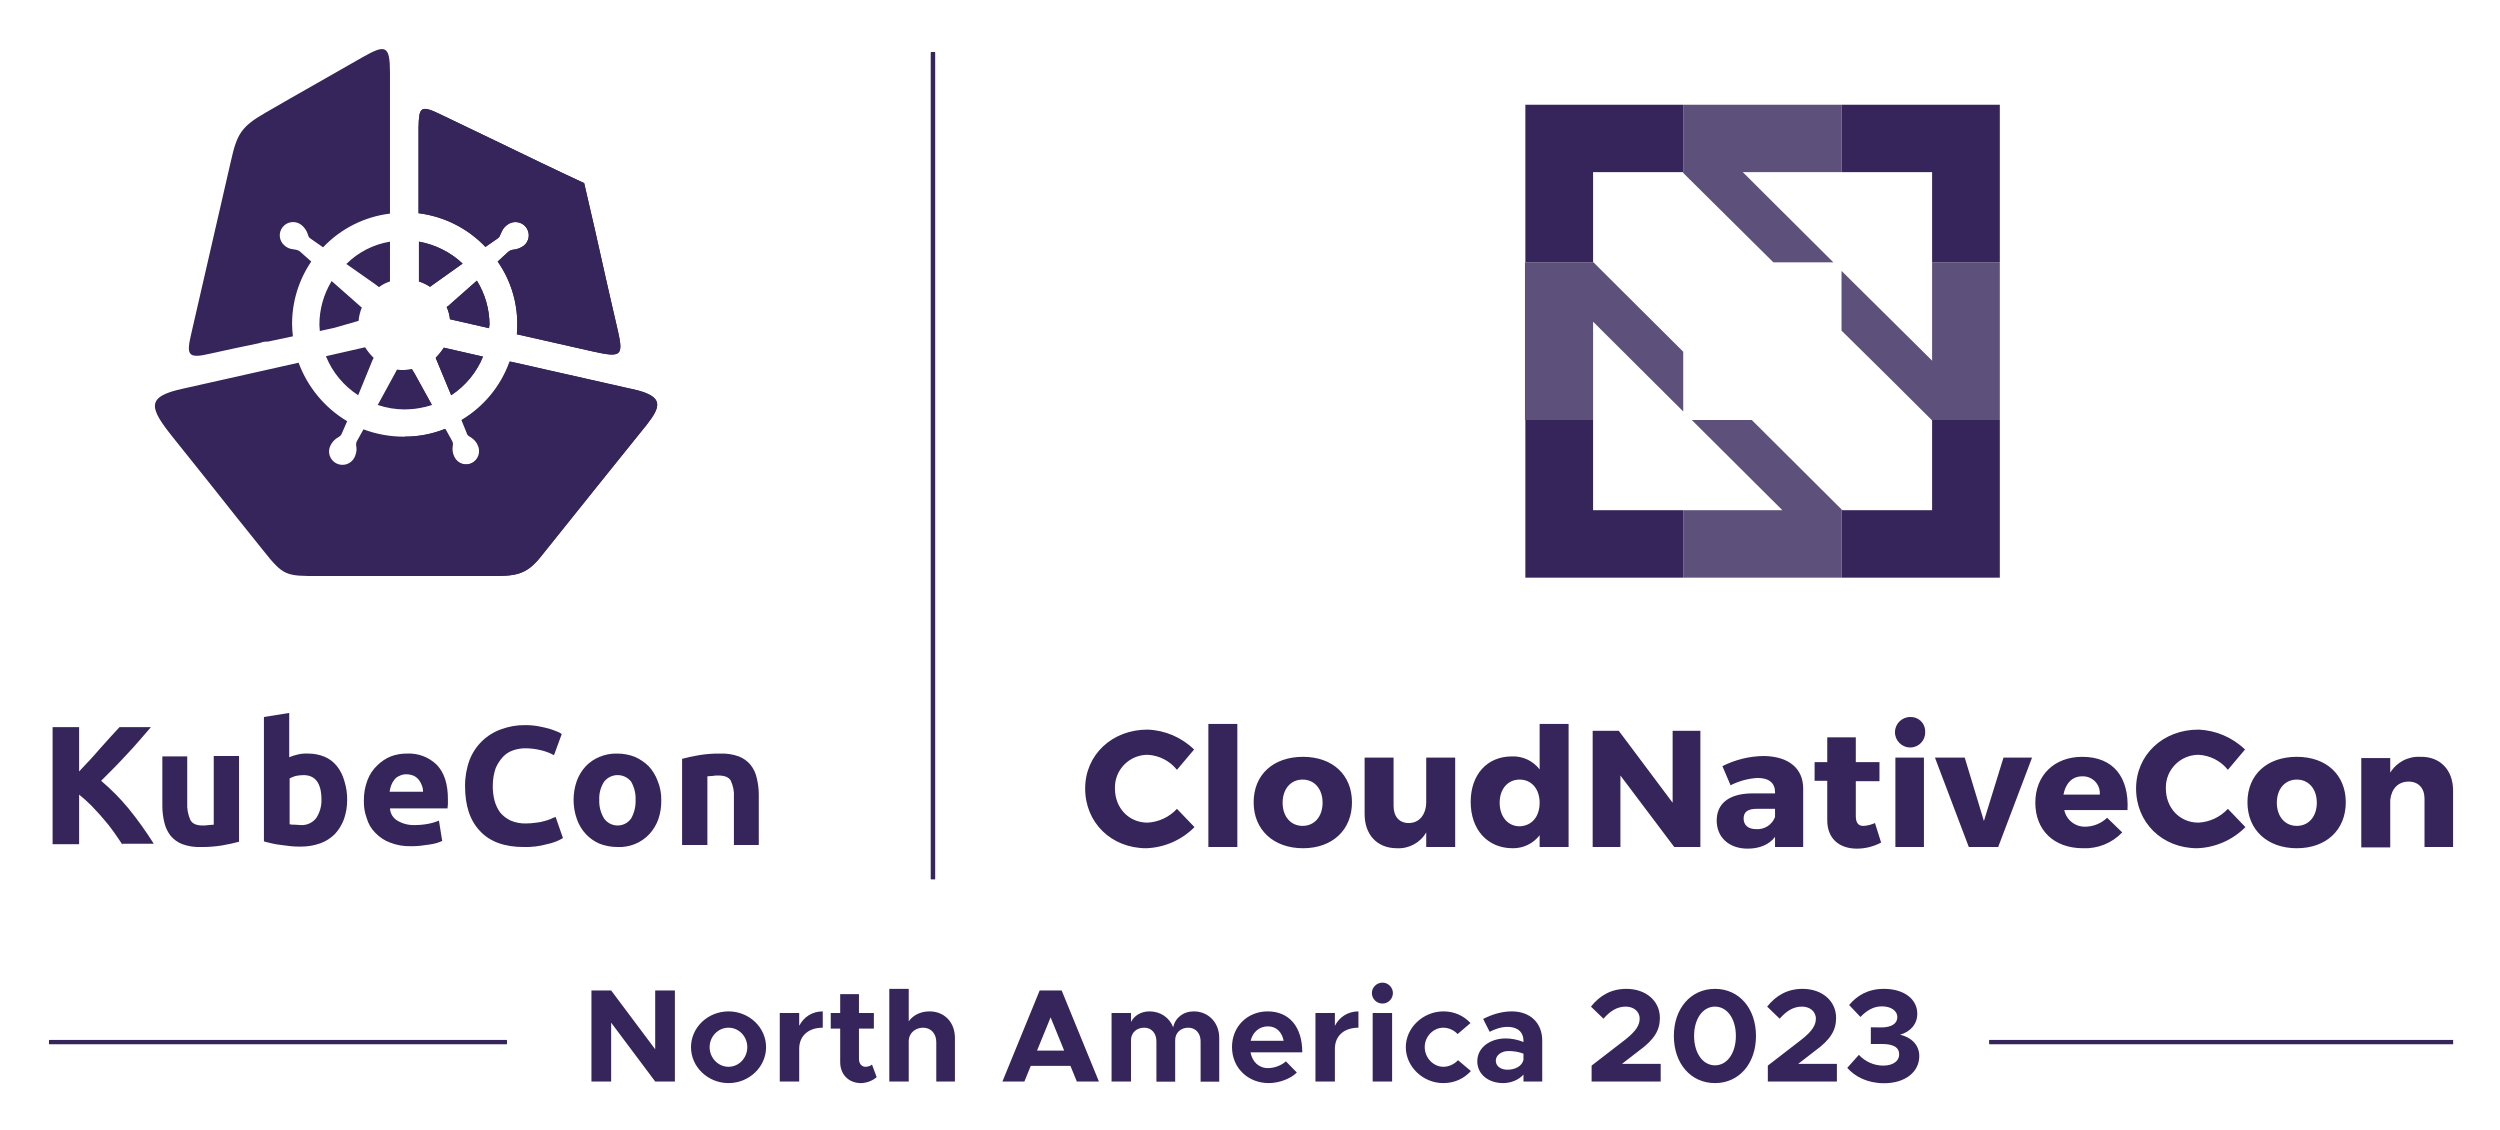 <svg width="301" height="136" viewBox="0 0 301 136" fill="none" xmlns="http://www.w3.org/2000/svg">
<path d="M82.123 91.366C82.664 91.219 83.302 91.072 84.137 90.925C84.981 90.785 85.836 90.72 86.692 90.73C87.46 90.696 88.227 90.813 88.951 91.072C89.507 91.286 89.998 91.64 90.375 92.099C90.736 92.559 90.988 93.094 91.112 93.665C91.272 94.322 91.355 94.995 91.358 95.67V101.736H88.362V96.013C88.412 95.306 88.276 94.598 87.969 93.958C87.723 93.567 87.232 93.371 86.495 93.371C86.265 93.365 86.034 93.381 85.807 93.42C85.562 93.42 85.365 93.469 85.169 93.469V101.736H82.123L82.123 91.366ZM76.524 96.306C76.557 95.536 76.37 94.773 75.984 94.105C75.277 93.213 73.979 93.061 73.084 93.764C72.957 93.864 72.842 93.978 72.742 94.105C72.316 94.758 72.109 95.529 72.152 96.306C72.117 97.098 72.322 97.883 72.742 98.557C73.38 99.448 74.623 99.656 75.518 99.02C75.698 98.892 75.855 98.736 75.984 98.557C76.369 97.871 76.556 97.092 76.524 96.306ZM79.618 96.306C79.636 97.087 79.519 97.864 79.275 98.606C79.041 99.275 78.674 99.891 78.194 100.415C77.211 101.474 75.809 102.046 74.363 101.981C73.624 101.983 72.892 101.85 72.201 101.589C71.568 101.319 70.999 100.919 70.531 100.415C70.048 99.894 69.68 99.277 69.451 98.606C68.927 97.117 68.927 95.496 69.451 94.007C69.692 93.356 70.059 92.757 70.531 92.246C71.001 91.757 71.571 91.374 72.201 91.121C72.869 90.841 73.589 90.708 74.314 90.73C75.036 90.727 75.752 90.86 76.426 91.121C77.046 91.392 77.612 91.773 78.096 92.246C78.568 92.757 78.935 93.356 79.176 94.007C79.478 94.736 79.628 95.518 79.618 96.306ZM63.065 101.981C60.757 101.981 58.988 101.345 57.809 100.073C56.581 98.801 55.992 96.991 55.992 94.643C55.983 93.576 56.166 92.515 56.532 91.512C57.197 89.772 58.599 88.411 60.364 87.795C61.291 87.454 62.274 87.288 63.262 87.305C63.806 87.301 64.348 87.35 64.883 87.452C65.374 87.55 65.816 87.648 66.16 87.746C66.477 87.844 66.788 87.958 67.093 88.088C67.289 88.154 67.472 88.253 67.633 88.382L66.7 90.925C66.221 90.663 65.709 90.466 65.177 90.338C64.535 90.176 63.875 90.094 63.213 90.094C62.728 90.099 62.247 90.182 61.788 90.338C61.319 90.492 60.897 90.761 60.56 91.121C60.188 91.523 59.889 91.987 59.676 92.491C59.45 93.153 59.334 93.846 59.332 94.545C59.319 95.154 59.385 95.763 59.529 96.355C59.667 96.882 59.9 97.379 60.216 97.823C60.565 98.238 61.001 98.573 61.493 98.801C62.083 99.05 62.72 99.167 63.36 99.144C63.771 99.139 64.181 99.107 64.588 99.046C64.921 99.014 65.25 98.948 65.57 98.85C65.821 98.783 66.067 98.702 66.307 98.606C66.494 98.503 66.692 98.421 66.897 98.361L67.781 100.905C67.189 101.257 66.541 101.505 65.865 101.638C64.954 101.891 64.01 102.006 63.065 101.981ZM50.933 95.279C50.931 95.027 50.881 94.778 50.785 94.545C50.701 94.319 50.585 94.105 50.442 93.909C50.279 93.709 50.079 93.543 49.852 93.42C49.573 93.298 49.273 93.232 48.968 93.225C48.661 93.208 48.355 93.276 48.084 93.42C47.85 93.509 47.646 93.662 47.494 93.86C47.325 94.064 47.192 94.296 47.102 94.545C47.007 94.798 46.941 95.061 46.905 95.328H50.933L50.933 95.279ZM43.81 96.404C43.797 95.552 43.947 94.705 44.253 93.909C44.504 93.24 44.907 92.637 45.431 92.148C45.895 91.686 46.446 91.32 47.052 91.072C47.664 90.841 48.314 90.724 48.968 90.73C50.32 90.653 51.641 91.15 52.603 92.099C53.487 93.029 53.929 94.398 53.929 96.209V96.796C53.929 96.991 53.88 97.187 53.88 97.334H46.954C46.985 97.939 47.316 98.489 47.838 98.801C48.46 99.174 49.176 99.361 49.901 99.339C50.445 99.341 50.988 99.292 51.522 99.192C51.978 99.112 52.422 98.981 52.848 98.801L53.241 101.247C53.035 101.345 52.822 101.427 52.603 101.492C52.298 101.585 51.986 101.651 51.67 101.687C51.326 101.736 50.982 101.785 50.589 101.834C50.214 101.874 49.836 101.89 49.459 101.883C48.603 101.906 47.751 101.756 46.954 101.443C46.282 101.192 45.676 100.791 45.186 100.269C44.695 99.78 44.34 99.174 44.154 98.508C43.905 97.835 43.788 97.121 43.81 96.404ZM41.797 96.355C41.798 97.138 41.665 97.916 41.404 98.654C41.162 99.306 40.795 99.904 40.323 100.415C39.825 100.917 39.221 101.301 38.555 101.541C37.797 101.805 37 101.938 36.197 101.932C35.803 101.938 35.41 101.922 35.018 101.883L33.839 101.736C33.459 101.695 33.082 101.629 32.71 101.541C32.366 101.443 32.022 101.394 31.776 101.296V86.327L34.822 85.838V91.17C35.172 91.027 35.533 90.912 35.902 90.828C36.289 90.744 36.686 90.712 37.081 90.73C37.772 90.722 38.458 90.855 39.095 91.121C39.674 91.366 40.181 91.753 40.569 92.246C40.978 92.769 41.279 93.367 41.453 94.007C41.697 94.766 41.814 95.559 41.797 96.355ZM38.702 96.257C38.702 94.301 37.965 93.322 36.541 93.322C36.228 93.331 35.916 93.363 35.608 93.42C35.355 93.501 35.109 93.599 34.871 93.714V99.241C35.064 99.286 35.262 99.303 35.46 99.29C35.706 99.29 35.951 99.339 36.197 99.339C36.919 99.387 37.618 99.075 38.063 98.508C38.506 97.842 38.73 97.055 38.702 96.257ZM28.78 101.345C28.24 101.492 27.601 101.638 26.766 101.785C25.922 101.925 25.067 101.991 24.212 101.981C23.444 102.014 22.676 101.898 21.953 101.638C21.397 101.424 20.906 101.07 20.528 100.611C20.176 100.146 19.925 99.613 19.791 99.046C19.628 98.39 19.546 97.716 19.546 97.04V91.072H22.542V96.649C22.499 97.371 22.634 98.094 22.935 98.752C23.18 99.192 23.672 99.388 24.408 99.388C24.639 99.395 24.869 99.378 25.096 99.339C25.342 99.339 25.538 99.29 25.735 99.29V91.023H28.78L28.78 101.345ZM14.732 101.687C14.437 101.247 14.093 100.709 13.7 100.171C13.305 99.609 12.879 99.07 12.423 98.557C11.981 98.019 11.49 97.529 10.999 96.991C10.533 96.524 10.04 96.083 9.525 95.67V101.638H6.333V87.55H9.525V92.882C10.36 92.002 11.195 91.121 12.03 90.143C12.865 89.213 13.651 88.333 14.388 87.55H18.17C17.188 88.675 16.255 89.8 15.272 90.828C14.29 91.904 13.258 92.931 12.178 94.007C13.371 95.017 14.472 96.13 15.469 97.334C16.569 98.69 17.586 100.111 18.514 101.589H14.732L14.732 101.687Z" fill="#35255A"/>
<path fill-rule="evenodd" clip-rule="evenodd" d="M40.274 39.464L38.506 39.855C38.506 39.61 38.456 39.366 38.456 39.121C38.451 37.259 38.961 35.431 39.93 33.838L43.368 36.871C43.424 36.931 43.491 36.981 43.565 37.018C43.354 37.533 43.221 38.077 43.172 38.632C43.074 38.681 42.926 38.681 42.828 38.73L40.274 39.464ZM46.954 29.093V33.887C46.475 34.036 46.026 34.267 45.628 34.572C45.48 34.474 45.333 34.327 45.186 34.229L41.698 31.784C43.126 30.363 44.964 29.423 46.954 29.093ZM23.033 40.148C24.703 32.86 26.128 26.696 27.798 19.407C28.534 16.13 29.026 15.249 32.022 13.537C36.148 11.14 39.242 9.428 43.663 6.884C46.414 5.319 46.954 5.417 46.954 8.792V25.718C43.875 26.092 41.025 27.529 38.898 29.778L37.425 28.75C37.243 28.646 37.118 28.467 37.081 28.261C36.944 27.8 36.67 27.391 36.295 27.087C35.603 26.534 34.591 26.645 34.036 27.334C33.481 28.023 33.591 29.028 34.281 29.582C34.504 29.779 34.775 29.914 35.067 29.974C35.264 30.022 35.46 30.022 35.657 30.071C35.816 30.106 35.966 30.173 36.099 30.267L37.474 31.49C35.964 33.714 35.159 36.339 35.166 39.023C35.166 39.513 35.215 40.002 35.264 40.491L32.267 41.127C32.053 41.12 31.839 41.137 31.629 41.176L31.187 41.322C29.222 41.714 27.257 42.154 25.243 42.594C22.542 43.23 22.444 42.692 23.033 40.148ZM50.441 33.887V29.093C52.414 29.447 54.24 30.365 55.697 31.735L51.915 34.425C51.866 34.474 51.817 34.523 51.768 34.523C51.356 34.252 50.91 34.038 50.441 33.887ZM58.89 39.513L54.175 38.436C54.126 37.929 53.993 37.433 53.782 36.969C53.831 36.92 53.88 36.871 53.929 36.871L57.416 33.789C58.407 35.393 58.934 37.238 58.939 39.121C58.895 39.247 58.879 39.38 58.89 39.513ZM52.75 13.635C55.304 14.858 57.122 15.738 59.676 16.961C63.212 18.673 66.749 20.386 70.335 22.049C71.219 25.864 72.103 29.68 72.938 33.496C73.478 35.795 73.724 37.018 74.264 39.268C75.099 42.839 75.001 43.132 71.317 42.301L62.23 40.246C62.271 39.856 62.287 39.464 62.279 39.072C62.299 36.363 61.475 33.714 59.922 31.49L61.199 30.316C61.352 30.186 61.54 30.102 61.739 30.071C62.218 30.035 62.678 29.866 63.065 29.582C63.757 29.028 63.867 28.021 63.311 27.332C62.755 26.643 61.743 26.534 61.051 27.087C60.805 27.268 60.603 27.502 60.462 27.772C60.364 27.968 60.315 28.115 60.216 28.31C60.164 28.47 60.06 28.607 59.922 28.702L58.448 29.729C56.315 27.489 53.468 26.054 50.392 25.669V15.347C50.441 12.95 50.638 12.656 52.75 13.635ZM49.606 44.453C49.299 44.513 48.987 44.545 48.673 44.551C48.378 44.559 48.082 44.543 47.789 44.502L47.642 44.796L45.48 48.758C46.525 49.111 47.62 49.292 48.722 49.296C49.841 49.288 50.951 49.107 52.013 48.758L49.852 44.845C49.753 44.726 49.67 44.594 49.606 44.453ZM53.438 41.861L58.153 42.937C57.377 44.836 56.041 46.456 54.322 47.584L52.455 43.084C52.824 42.71 53.153 42.3 53.438 41.861ZM39.242 42.888L43.958 41.812C44.246 42.277 44.593 42.705 44.989 43.084L44.842 43.377L43.123 47.584C41.374 46.454 40.019 44.814 39.242 42.888ZM77.85 51.155C75.591 53.943 74.559 55.264 72.299 58.052C69.745 61.232 67.682 63.825 65.128 67.004C63.311 69.303 61.984 69.353 58.988 69.353H38.358C34.429 69.353 34.134 69.353 31.727 66.32C29.32 63.336 27.454 60.987 25.096 58.004C23.23 55.655 22.738 55.068 20.872 52.72C17.974 49.1 17.483 47.78 22.002 46.801L35.951 43.67C37.035 46.614 39.098 49.1 41.797 50.715L41.158 52.182C41.083 52.37 40.944 52.526 40.765 52.623C40.334 52.849 39.988 53.209 39.783 53.65C39.388 54.446 39.717 55.41 40.517 55.803C41.316 56.196 42.284 55.869 42.679 55.072C42.679 55.071 42.68 55.07 42.681 55.068C42.814 54.791 42.897 54.493 42.926 54.188C42.934 53.991 42.918 53.794 42.877 53.601C42.862 53.432 42.896 53.262 42.975 53.112L43.761 51.693C45.315 52.277 46.963 52.575 48.624 52.574C50.306 52.583 51.974 52.267 53.536 51.644L54.322 53.063C54.429 53.239 54.464 53.449 54.42 53.65C54.336 54.115 54.405 54.596 54.617 55.02C55.008 55.817 55.975 56.148 56.776 55.758C57.577 55.367 57.909 54.404 57.517 53.607C57.517 53.605 57.516 53.603 57.515 53.601C57.392 53.319 57.208 53.068 56.974 52.867C56.823 52.737 56.658 52.622 56.483 52.525C56.334 52.441 56.227 52.299 56.188 52.133L55.55 50.568C58.248 48.965 60.298 46.473 61.346 43.524L76.72 46.997C79.815 47.828 79.618 48.905 77.85 51.155Z" fill="#35255A"/>
<path fill-rule="evenodd" clip-rule="evenodd" d="M50.441 33.887V29.093C52.414 29.447 54.24 30.365 55.697 31.734L51.915 34.425C51.866 34.474 51.817 34.523 51.768 34.523C51.356 34.252 50.91 34.038 50.441 33.887ZM58.89 39.512L54.175 38.436C54.126 37.929 53.993 37.433 53.782 36.968C53.831 36.92 53.88 36.871 53.929 36.871L57.416 33.789C58.407 35.393 58.934 37.238 58.939 39.121C58.895 39.246 58.879 39.38 58.89 39.512ZM52.75 13.635C55.304 14.858 57.122 15.738 59.676 16.961C63.212 18.673 66.749 20.385 70.335 22.049C71.219 25.864 72.103 29.68 72.938 33.495C73.478 35.794 73.724 37.017 74.264 39.268C75.099 42.839 75.001 43.132 71.317 42.301L62.23 40.246C62.271 39.856 62.287 39.464 62.279 39.072C62.299 36.363 61.475 33.714 59.922 31.49L61.199 30.316C61.352 30.186 61.54 30.101 61.739 30.071C62.218 30.035 62.678 29.865 63.065 29.582C63.757 29.028 63.867 28.021 63.311 27.332C62.755 26.643 61.743 26.533 61.051 27.087C60.805 27.267 60.603 27.502 60.462 27.772C60.364 27.968 60.315 28.114 60.216 28.31C60.164 28.469 60.06 28.607 59.922 28.701L58.448 29.729C56.315 27.489 53.468 26.054 50.392 25.669V15.347C50.441 12.95 50.638 12.656 52.75 13.635ZM53.438 41.86L58.153 42.937C57.377 44.836 56.041 46.456 54.322 47.584L52.455 43.083C52.824 42.71 53.153 42.3 53.438 41.86ZM48.673 49.247V44.551C48.986 44.542 49.298 44.51 49.606 44.453C49.653 44.577 49.719 44.693 49.803 44.795L51.964 48.709C50.902 49.058 49.792 49.239 48.673 49.247ZM77.85 51.155C75.591 53.943 74.559 55.264 72.3 58.052C69.745 61.232 67.682 63.825 65.128 67.004C63.311 69.303 61.984 69.352 58.988 69.352H48.722V52.573C50.404 52.582 52.073 52.267 53.634 51.644L54.42 53.062C54.527 53.238 54.563 53.449 54.518 53.65C54.434 54.115 54.503 54.596 54.715 55.019C55.11 55.816 56.078 56.142 56.878 55.749C57.675 55.356 58.004 54.396 57.613 53.601C57.49 53.319 57.306 53.068 57.073 52.867C56.921 52.737 56.756 52.622 56.581 52.524C56.432 52.441 56.325 52.299 56.287 52.133L55.648 50.568C58.346 48.965 60.396 46.473 61.444 43.523L76.819 46.997C79.815 47.828 79.618 48.904 77.85 51.155Z" fill="#35255A"/>
<path d="M191.806 50.568H183.653V69.548H202.662V61.428H191.806V50.568ZM232.625 50.617V61.428H221.818L221.72 61.33V69.548H240.778V50.568H232.575L232.625 50.617ZM183.653 31.588H191.856L191.807 31.539V20.728H202.613L202.662 20.826V12.607H183.653V31.588ZM221.72 12.607V20.728H232.625V31.588H240.778V12.607H221.72Z" fill="#35255A"/>
<g opacity="0.8">
<path d="M220.738 31.588L209.833 20.728H221.72V12.607H202.662V20.826L213.517 31.588H220.738ZM210.914 50.568H203.693L212.731 59.569L214.598 61.428H202.662V69.548H221.72V61.33L216.317 55.949L210.914 50.568ZM232.625 31.588V43.426L230.758 41.567L221.72 32.615V39.806L227.172 45.187L232.575 50.568H240.778V31.588L232.625 31.588ZM202.662 42.349L191.856 31.588H183.604V50.568H191.807V38.73L202.662 49.541L202.662 42.349Z" fill="#35255A"/>
</g>
<path d="M143.768 90.241L141.705 92.687C140.842 91.605 139.554 90.946 138.168 90.877C135.99 90.884 134.229 92.648 134.237 94.818C134.237 94.858 134.237 94.897 134.239 94.937C134.239 97.285 135.909 99.046 138.168 99.046C139.52 98.972 140.789 98.375 141.705 97.383L143.817 99.584C142.28 101.135 140.208 102.045 138.021 102.128C133.797 102.128 130.653 99.046 130.653 94.937C130.653 90.877 133.895 87.844 138.168 87.844C140.269 87.921 142.266 88.776 143.768 90.241ZM145.487 101.981V87.159H148.975V101.981H145.487ZM162.777 96.6C162.777 99.926 160.419 102.128 156.883 102.128C153.346 102.128 150.939 99.926 150.939 96.6C150.939 93.274 153.297 91.121 156.883 91.121C160.419 91.121 162.777 93.274 162.777 96.6ZM154.427 96.649C154.427 98.312 155.409 99.437 156.834 99.437C158.258 99.437 159.24 98.312 159.24 96.649C159.24 94.986 158.258 93.861 156.834 93.861C155.409 93.861 154.427 94.986 154.427 96.649ZM175.204 101.981H171.717V100.22C170.995 101.471 169.626 102.209 168.18 102.128C165.822 102.128 164.3 100.513 164.3 98.019V91.219H167.787V97.04C167.787 98.312 168.475 99.095 169.605 99.095C170.931 99.095 171.717 98.019 171.717 96.551V91.219H175.204V101.981ZM188.859 101.981H185.372V100.562C184.601 101.566 183.399 102.147 182.13 102.128C179.085 102.128 177.071 99.877 177.071 96.551C177.071 93.274 179.036 91.072 182.032 91.072C183.335 91.019 184.582 91.604 185.372 92.638V87.159H188.859V101.981ZM185.372 96.649C185.372 94.986 184.39 93.861 182.965 93.861C181.541 93.861 180.558 94.986 180.558 96.649C180.558 98.312 181.541 99.486 182.965 99.486C184.439 99.437 185.372 98.312 185.372 96.649ZM201.581 101.981L195.098 93.371V101.981H191.757V87.99H194.901L201.385 96.649V87.99H204.725V101.981H201.581ZM217.103 94.937V101.981H213.714V100.758C213.026 101.687 211.847 102.177 210.423 102.177C208.114 102.177 206.69 100.758 206.69 98.801C206.69 96.747 208.163 95.573 210.865 95.524H213.714V95.377C213.714 94.301 213.026 93.665 211.602 93.665C210.472 93.734 209.368 94.034 208.36 94.546L207.377 92.246C208.93 91.458 210.645 91.039 212.387 91.023C215.384 91.072 217.103 92.54 217.103 94.937ZM213.714 98.361V97.383H211.503C210.472 97.383 209.931 97.725 209.931 98.557C209.931 99.339 210.472 99.829 211.454 99.829C212.451 99.895 213.372 99.296 213.714 98.361ZM226.485 101.443C225.594 101.92 224.598 102.172 223.587 102.177C221.475 102.177 220.001 101.003 220.001 98.752V94.007H218.478V91.757H220.001V88.773H223.439V91.757H226.288V94.056H223.439V98.263C223.439 99.095 223.783 99.486 224.422 99.437C224.88 99.399 225.328 99.283 225.748 99.095L226.485 101.443ZM231.79 88.137C231.829 89.124 231.058 89.955 230.068 89.995C230.036 89.996 230.004 89.996 229.972 89.996C228.955 89.983 228.141 89.15 228.155 88.137C228.168 87.143 228.974 86.34 229.972 86.327C230.925 86.276 231.738 87.004 231.79 87.952C231.793 88.014 231.793 88.076 231.79 88.137ZM228.204 101.981V91.219H231.642V101.981H228.204ZM237.045 101.981L232.968 91.219H236.554L238.863 98.85L241.22 91.219H244.659L240.582 101.981H237.045ZM256.153 97.529H248.539C248.788 98.727 249.866 99.574 251.093 99.535C252.066 99.516 252.996 99.132 253.697 98.459L255.514 100.22C254.294 101.506 252.574 102.202 250.799 102.128C247.262 102.128 245.052 99.926 245.052 96.649C245.052 93.323 247.36 91.121 250.7 91.121C254.483 91.121 256.349 93.616 256.153 97.529ZM252.813 95.671C252.909 94.554 252.077 93.571 250.956 93.475C250.871 93.468 250.785 93.466 250.7 93.469C249.472 93.469 248.687 94.35 248.441 95.671H252.813ZM270.299 90.241L268.236 92.687C267.373 91.605 266.085 90.946 264.699 90.877C262.521 90.884 260.76 92.648 260.768 94.818C260.768 94.858 260.768 94.897 260.77 94.937C260.77 97.285 262.44 99.046 264.699 99.046C266.051 98.972 267.32 98.375 268.236 97.383L270.348 99.584C268.811 101.135 266.739 102.045 264.552 102.128C260.328 102.128 257.184 99.046 257.184 94.937C257.184 90.877 260.426 87.844 264.699 87.844C266.798 87.931 268.791 88.784 270.299 90.241ZM282.431 96.6C282.431 99.926 280.074 102.128 276.537 102.128C273.001 102.128 270.594 99.926 270.594 96.6C270.594 93.274 272.951 91.121 276.537 91.121C280.074 91.121 282.431 93.274 282.431 96.6ZM274.13 96.649C274.13 98.312 275.113 99.437 276.537 99.437C277.962 99.437 278.944 98.312 278.944 96.649C278.944 94.986 277.962 93.861 276.537 93.861C275.113 93.861 274.13 94.986 274.13 96.649ZM295.35 95.181V101.981H291.911V96.16C291.911 94.888 291.175 94.105 289.996 94.105C288.719 94.105 287.933 94.986 287.785 96.306V102.03H284.298V91.268H287.785V93.029C288.549 91.772 289.948 91.038 291.42 91.121C293.778 91.072 295.35 92.687 295.35 95.181Z" fill="#35255A"/>
<path d="M112.086 6.297H112.577V105.845H112.086V6.297Z" fill="#35255A"/>
<path d="M112.086 6.297H112.577V105.845H112.086V6.297Z" fill="#35255A"/>
<path d="M112.086 6.297H112.577V105.845H112.086V6.297Z" fill="#35255A"/>
<path d="M112.076 6.297H112.588V105.845H112.076V6.297Z" fill="#35255A"/>
<mask id="mask0_98_226" style="mask-type:luminance" maskUnits="userSpaceOnUse" x="112" y="6" width="1" height="100">
<path d="M112.076 6.297H112.588V105.845H112.076V6.297Z" fill="white"/>
</mask>
<g mask="url(#mask0_98_226)">
<path d="M112.086 6.297H112.577V105.845H112.086V6.297Z" fill="#35255A"/>
</g>
<path d="M239.52 125.219H295.35V125.708H239.52V125.219Z" fill="#35255A"/>
<path d="M239.52 125.208H295.35V125.718H239.52V125.208Z" fill="#35255A"/>
<mask id="mask1_98_226" style="mask-type:luminance" maskUnits="userSpaceOnUse" x="239" y="125" width="57" height="1">
<path d="M239.52 125.208H295.35V125.718H239.52V125.208Z" fill="white"/>
</mask>
<g mask="url(#mask1_98_226)">
<path d="M239.52 125.219H295.35V125.708H239.52V125.219Z" fill="#35255A"/>
</g>
<path d="M5.899 125.219H61.021V125.708H5.899V125.219Z" fill="#35255A"/>
<path d="M5.899 125.208H61.021V125.718H5.899V125.208Z" fill="#35255A"/>
<mask id="mask2_98_226" style="mask-type:luminance" maskUnits="userSpaceOnUse" x="5" y="125" width="57" height="1">
<path d="M5.899 125.208H61.021V125.718H5.899V125.208Z" fill="white"/>
</mask>
<g mask="url(#mask2_98_226)">
<path d="M5.899 125.219H61.021V125.708H5.899V125.219Z" fill="#35255A"/>
</g>
<path d="M71.21 119.25H73.582L78.886 126.335V119.25H81.257V130.213H78.886L73.582 123.128V130.213H71.21V119.25ZM83.196 126.08C83.196 123.702 85.231 121.771 87.715 121.771C90.199 121.771 92.234 123.702 92.234 126.08C92.234 128.458 90.199 130.405 87.715 130.405C85.231 130.405 83.196 128.458 83.196 126.08ZM89.974 126.08C89.974 124.787 88.965 123.734 87.715 123.734C86.465 123.734 85.439 124.787 85.439 126.08C85.439 127.373 86.465 128.442 87.715 128.442C88.965 128.442 89.974 127.373 89.974 126.08ZM99.06 121.771V123.734C97.329 123.734 96.224 124.723 96.224 126.272V130.213H93.884V121.963H96.224V123.51C96.769 122.441 97.794 121.771 99.06 121.771ZM105.55 129.687C105.069 130.118 104.316 130.405 103.659 130.405C102.185 130.405 101.159 129.367 101.159 127.883V123.846H100.021V121.963H101.159V119.696H103.419V121.963H105.213V123.846H103.419V127.516C103.419 128.059 103.755 128.442 104.188 128.442C104.508 128.442 104.829 128.33 104.989 128.171L105.55 129.687ZM114.972 124.963V130.213H112.728V125.458C112.728 124.436 112.071 123.734 111.142 123.734C110.164 123.734 109.411 124.436 109.411 125.33V130.213H107.072V119.058H109.411V122.968C109.924 122.234 110.837 121.771 111.911 121.771C113.706 121.771 114.972 123.08 114.972 124.963ZM128.88 128.33H124.105L123.336 130.213H120.692L125.179 119.25H127.823L132.309 130.213H129.65L128.88 128.33ZM128.127 126.495L126.493 122.489L124.858 126.495H128.127ZM146.795 124.963V130.229H144.552V125.362C144.552 124.404 143.943 123.734 143.078 123.734C142.148 123.734 141.491 124.356 141.491 125.234V130.229H139.232V125.362C139.232 124.404 138.639 123.734 137.774 123.734C136.828 123.734 136.171 124.356 136.171 125.234V130.213H133.832V121.963H136.171V123.048C136.572 122.266 137.389 121.771 138.415 121.771C139.713 121.771 140.802 122.521 141.251 123.686C141.491 122.537 142.469 121.771 143.735 121.771C145.465 121.771 146.795 123.096 146.795 124.963ZM154.823 127.787L156.137 129.128C155.4 129.894 153.974 130.405 152.756 130.405C150.288 130.405 148.333 128.601 148.333 126.064C148.333 123.574 150.208 121.771 152.628 121.771C155.224 121.771 156.794 123.638 156.794 126.703H150.561C150.769 127.819 151.538 128.601 152.676 128.601C153.445 128.601 154.295 128.266 154.823 127.787ZM150.577 125.314H154.551C154.358 124.292 153.702 123.574 152.66 123.574C151.618 123.574 150.833 124.26 150.577 125.314ZM163.556 121.771V123.734C161.825 123.734 160.72 124.723 160.72 126.272V130.213H158.38V121.963H160.72V123.51C161.265 122.441 162.29 121.771 163.556 121.771ZM165.174 119.553C165.174 118.899 165.735 118.308 166.456 118.308C167.145 118.308 167.706 118.899 167.706 119.553C167.706 120.255 167.145 120.829 166.456 120.829C165.735 120.829 165.174 120.255 165.174 119.553ZM165.27 121.963H167.61V130.213H165.27V121.963ZM169.26 126.08C169.26 123.734 171.343 121.771 173.795 121.771C175.125 121.771 176.247 122.314 177.048 123.176L175.493 124.5C175.077 124.037 174.42 123.734 173.779 123.734C172.561 123.734 171.536 124.803 171.536 126.064C171.536 127.356 172.561 128.442 173.795 128.442C174.436 128.442 175.109 128.123 175.542 127.644L177.096 128.953C176.279 129.846 175.157 130.405 173.763 130.405C171.327 130.405 169.26 128.426 169.26 126.08ZM185.685 125.282V130.213H183.425V129.383C182.833 130.038 181.887 130.405 180.974 130.405C179.211 130.405 177.865 129.351 177.865 127.772C177.865 126.144 179.388 125.027 181.294 125.027C181.967 125.027 182.72 125.17 183.425 125.458V125.282C183.425 124.404 182.865 123.638 181.503 123.638C180.734 123.638 180.013 123.894 179.355 124.229L178.57 122.681C179.74 122.09 180.878 121.771 182.032 121.771C184.195 121.771 185.685 123.128 185.685 125.282ZM183.425 127.612V126.862C182.897 126.654 182.272 126.543 181.631 126.543C180.781 126.543 180.093 127.037 180.093 127.708C180.093 128.378 180.701 128.793 181.503 128.793C182.4 128.793 183.249 128.378 183.425 127.612ZM191.63 128.298L195.684 125.17C196.998 124.133 197.414 123.415 197.414 122.649C197.414 121.739 196.645 121.196 195.748 121.196C194.674 121.196 193.857 121.739 193.056 122.649L191.55 121.196C192.639 119.824 194.034 119.058 195.812 119.058C198.152 119.058 199.85 120.495 199.85 122.553C199.85 124.021 199.209 125.154 197.286 126.543L195.283 128.091H199.947V130.213H191.63L191.63 128.298ZM201.532 124.723C201.532 121.404 203.584 119.058 206.484 119.058C209.385 119.058 211.42 121.404 211.42 124.723C211.42 128.059 209.385 130.405 206.484 130.405C203.583 130.405 201.532 128.059 201.532 124.723ZM209 124.723C209 122.665 207.958 121.196 206.484 121.196C205.01 121.196 203.968 122.665 203.968 124.723C203.968 126.782 205.01 128.266 206.484 128.266C207.958 128.266 209 126.782 209 124.723ZM212.846 128.298L216.899 125.17C218.214 124.133 218.63 123.415 218.63 122.649C218.63 121.739 217.861 121.196 216.964 121.196C215.89 121.196 215.073 121.739 214.272 122.649L212.766 121.196C213.855 119.824 215.249 119.058 217.028 119.058C219.367 119.058 221.066 120.495 221.066 122.553C221.066 124.021 220.425 125.154 218.502 126.543L216.499 128.091H221.162V130.213H212.846V128.298ZM222.412 128.569L223.806 127.005C224.591 127.835 225.633 128.298 226.739 128.298C227.94 128.298 228.661 127.74 228.661 126.958C228.661 126.112 227.988 125.681 226.514 125.697H225.248V123.686L226.514 123.702C227.716 123.702 228.437 123.255 228.437 122.473C228.437 121.675 227.668 121.165 226.578 121.165C225.553 121.165 224.735 121.675 223.998 122.441L222.636 121.005C223.55 119.904 224.864 119.058 226.819 119.058C229.286 119.058 230.841 120.319 230.841 122.058C230.841 123.319 229.991 124.229 228.773 124.58C229.975 124.851 231.081 125.697 231.081 127.149C231.081 129.048 229.414 130.421 226.835 130.421C224.864 130.421 223.341 129.639 222.412 128.569Z" fill="#35255A"/>
</svg>
